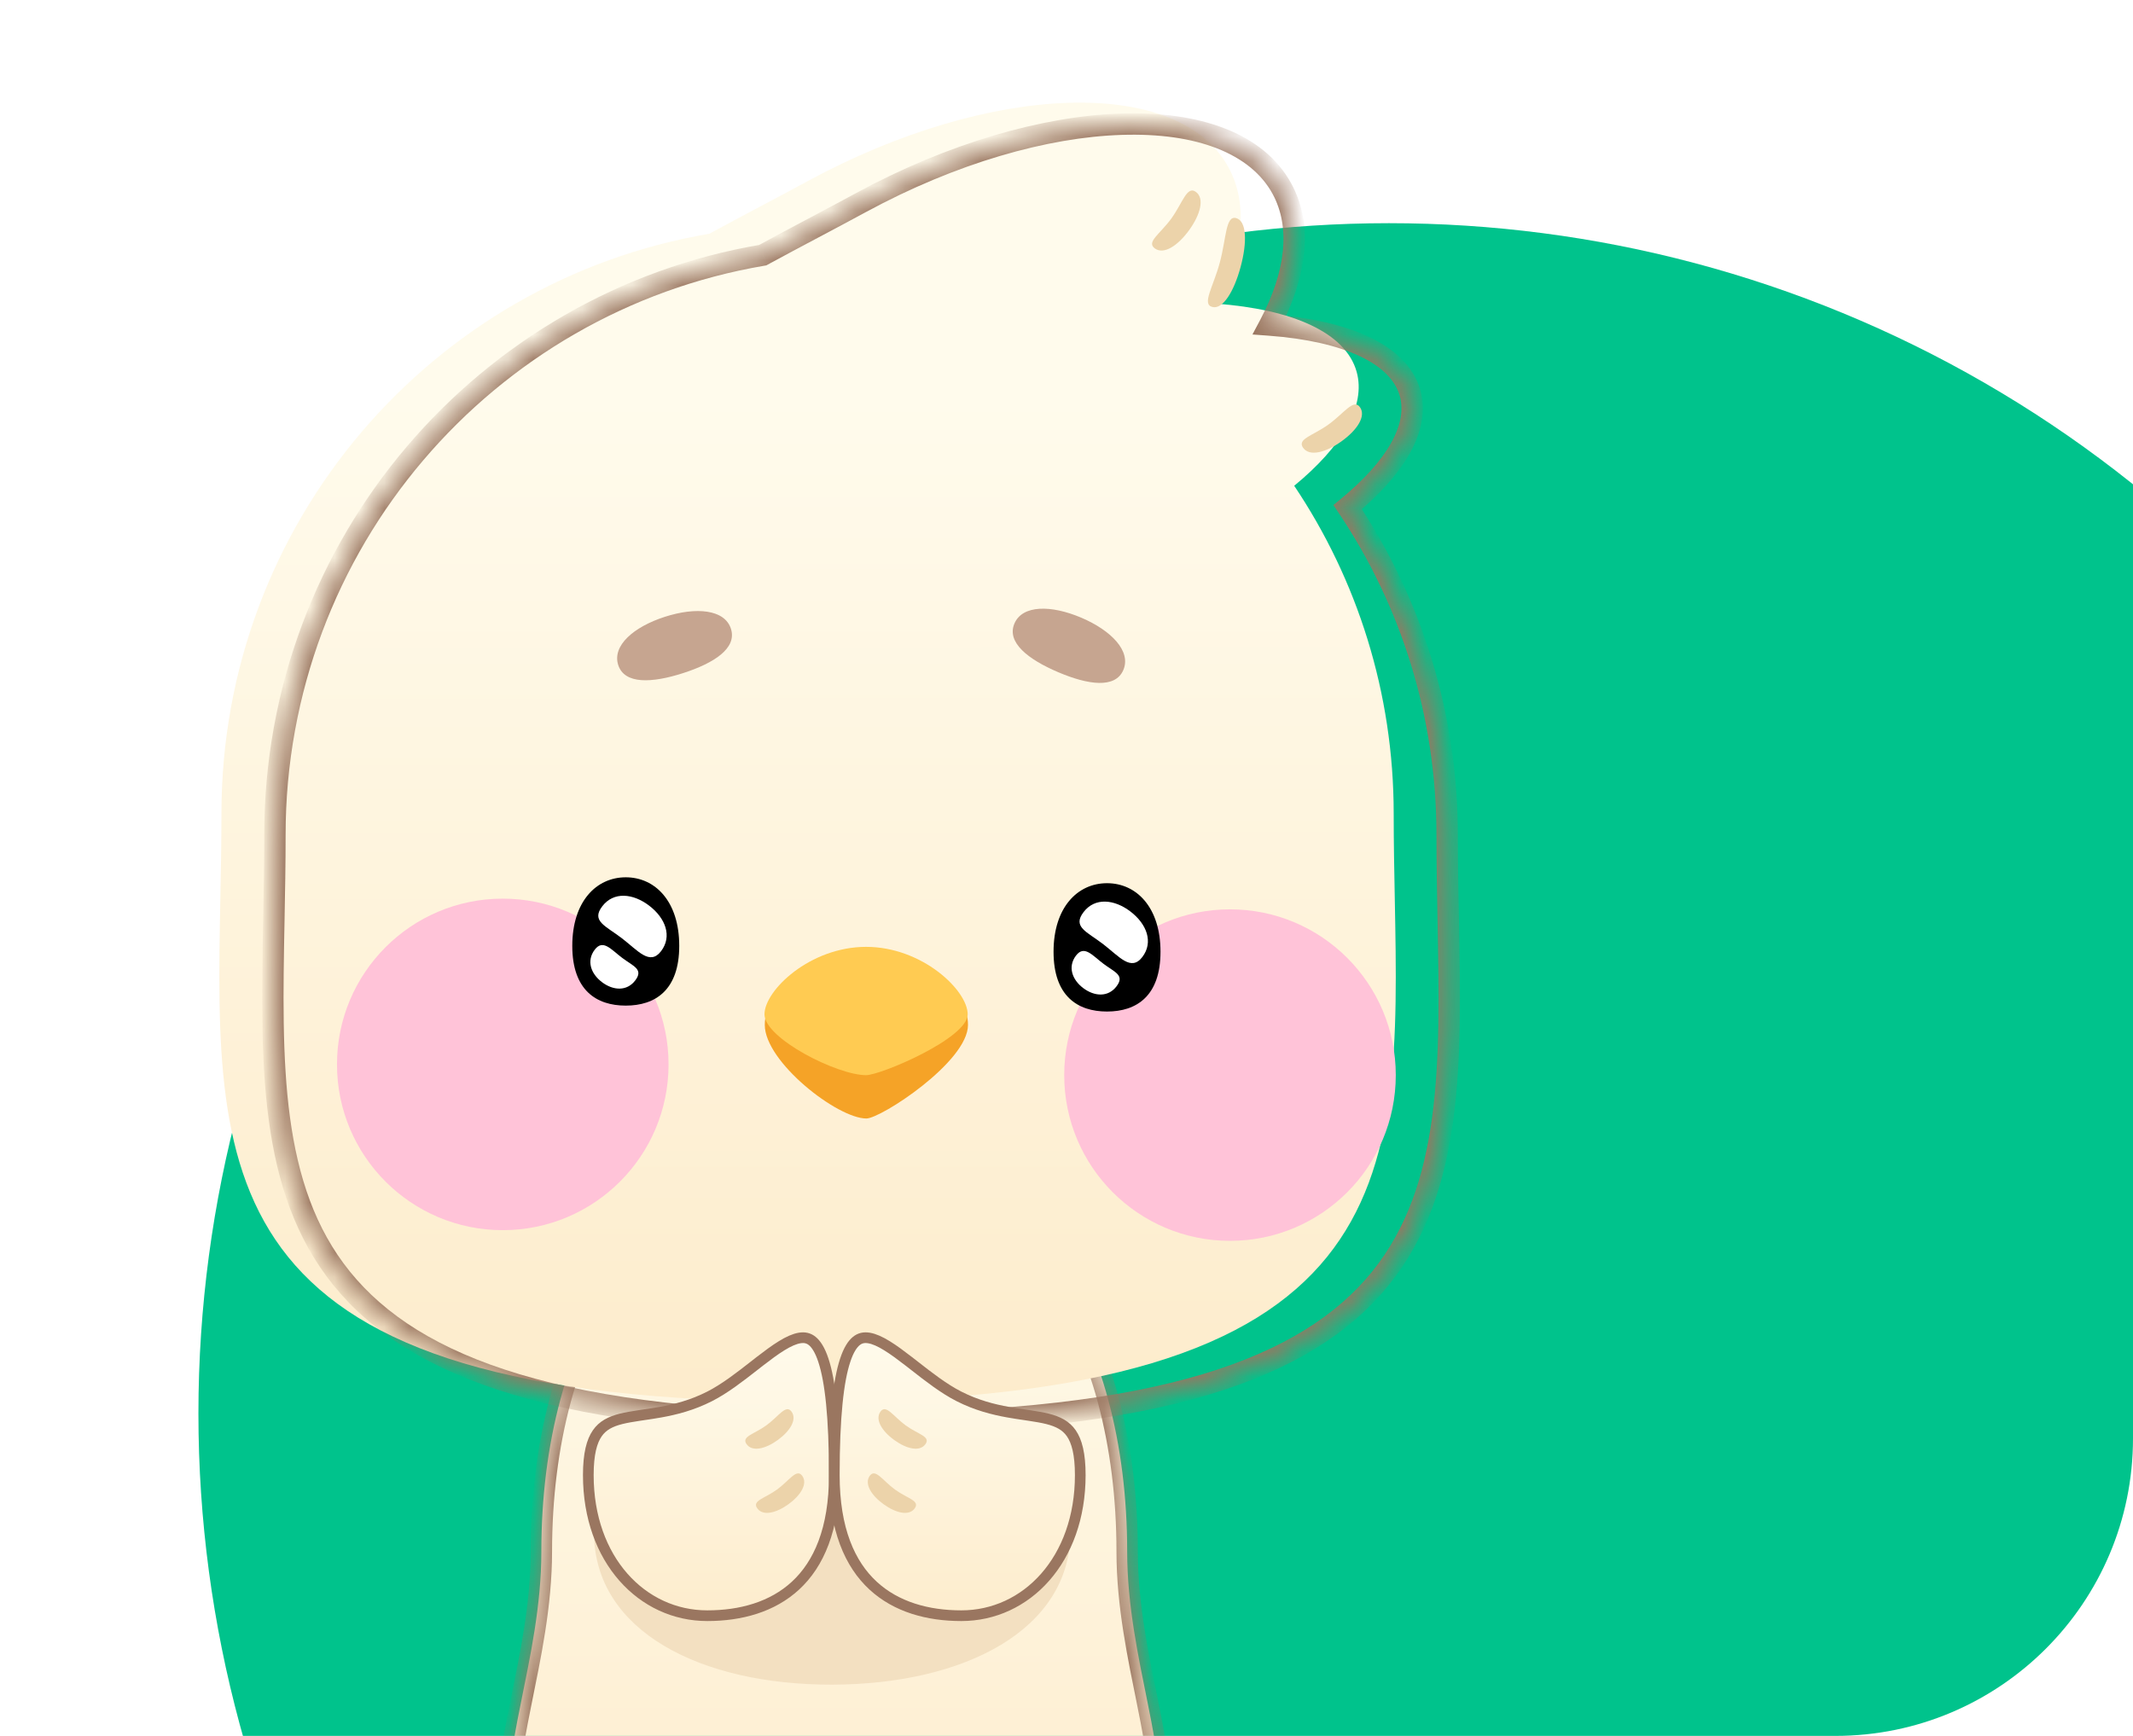 <svg width="86" height="70" viewBox="0 0 86 70" fill="none" xmlns="http://www.w3.org/2000/svg">
<g id="Frame 2147226046">
<g clip-path="url(#clip0_179_4014)">
<circle id="Ellipse 1659" cx="56" cy="57" r="48" fill="#00C38C"/>
<g id="Group 2147225816">
<g id="Union">
<mask id="path-3-inside-1_179_4014" fill="white">
<path d="M45.446 62.567C45.446 71.259 52.66 78.306 33.636 78.306C14.613 78.306 21.827 71.259 21.827 62.567C21.827 53.875 25.959 46.828 33.636 46.828C41.315 46.828 45.446 53.875 45.446 62.567Z"/>
</mask>
<path d="M45.446 62.567C45.446 71.259 52.66 78.306 33.636 78.306C14.613 78.306 21.827 71.259 21.827 62.567C21.827 53.875 25.959 46.828 33.636 46.828C41.315 46.828 45.446 53.875 45.446 62.567Z" fill="url(#paint0_linear_179_4014)"/>
<path d="M45.015 62.567C45.015 64.792 45.477 66.908 45.853 68.778C46.236 70.681 46.519 72.287 46.252 73.611C46.122 74.257 45.861 74.829 45.412 75.33C44.96 75.835 44.301 76.288 43.348 76.668C41.428 77.433 38.379 77.874 33.636 77.874V78.737C38.406 78.737 41.589 78.297 43.667 77.469C44.712 77.053 45.493 76.532 46.054 75.905C46.618 75.275 46.941 74.559 47.098 73.781C47.405 72.256 47.074 70.471 46.699 68.608C46.317 66.713 45.877 64.688 45.877 62.567H45.015ZM33.636 77.874C28.894 77.874 25.845 77.433 23.925 76.668C22.971 76.288 22.312 75.835 21.861 75.33C21.412 74.829 21.151 74.257 21.02 73.611C20.754 72.287 21.037 70.681 21.42 68.778C21.796 66.908 22.258 64.792 22.258 62.567H21.396C21.396 64.688 20.956 66.713 20.574 68.608C20.199 70.471 19.868 72.256 20.175 73.781C20.332 74.559 20.655 75.275 21.218 75.905C21.779 76.532 22.561 77.053 23.606 77.469C25.684 78.297 28.867 78.737 33.636 78.737V77.874ZM22.258 62.567C22.258 58.282 23.277 54.441 25.206 51.685C27.124 48.943 29.949 47.259 33.636 47.259V46.397C29.646 46.397 26.566 48.236 24.499 51.191C22.442 54.131 21.396 58.159 21.396 62.567H22.258ZM33.636 47.259C37.324 47.259 40.149 48.943 42.067 51.685C43.995 54.441 45.015 58.282 45.015 62.567H45.877C45.877 58.159 44.831 54.131 42.774 51.191C40.707 48.236 37.627 46.397 33.636 46.397V47.259Z" fill="#9A7660" mask="url(#path-3-inside-1_179_4014)"/>
</g>
<g id="Union_2">
<mask id="path-5-inside-2_179_4014" fill="white">
<path fill-rule="evenodd" clip-rule="evenodd" d="M32.776 9.205C32.082 9.574 31.404 9.933 30.753 10.289C19.588 12.18 11.084 21.93 11.084 33.673C11.084 34.836 11.062 35.979 11.04 37.098C10.821 48.573 10.652 57.389 34.716 57.389C58.78 57.389 58.611 48.573 58.392 37.098C58.37 35.979 58.348 34.836 58.348 33.673C58.348 28.777 56.87 24.228 54.337 20.451C56.264 18.866 57.239 17.233 56.854 15.854C56.412 14.273 54.269 13.335 51.188 13.107C52.268 11.069 52.512 9.13 51.691 7.617C49.685 3.922 42.083 4.17 34.71 8.171C34.056 8.527 33.409 8.87 32.776 9.205L32.776 9.205Z"/>
</mask>
<g filter="url(#filter0_i_179_4014)">
<path fill-rule="evenodd" clip-rule="evenodd" d="M32.776 9.205C32.082 9.574 31.404 9.933 30.753 10.289C19.588 12.18 11.084 21.93 11.084 33.673C11.084 34.836 11.062 35.979 11.04 37.098C10.821 48.573 10.652 57.389 34.716 57.389C58.78 57.389 58.611 48.573 58.392 37.098C58.37 35.979 58.348 34.836 58.348 33.673C58.348 28.777 56.87 24.228 54.337 20.451C56.264 18.866 57.239 17.233 56.854 15.854C56.412 14.273 54.269 13.335 51.188 13.107C52.268 11.069 52.512 9.13 51.691 7.617C49.685 3.922 42.083 4.17 34.71 8.171C34.056 8.527 33.409 8.87 32.776 9.205L32.776 9.205Z" fill="url(#paint1_linear_179_4014)"/>
</g>
<path d="M30.753 10.289L30.825 10.714L30.897 10.702L30.96 10.667L30.753 10.289ZM32.776 9.205L32.978 9.586L32.979 9.586L32.776 9.205ZM11.04 37.098L10.609 37.089L11.04 37.098ZM58.392 37.098L58.823 37.089L58.392 37.098ZM54.337 20.451L54.063 20.117L53.761 20.366L53.979 20.691L54.337 20.451ZM56.854 15.854L56.439 15.97L56.854 15.854ZM51.188 13.107L50.807 12.905L50.497 13.488L51.156 13.537L51.188 13.107ZM51.691 7.617L51.312 7.823V7.823L51.691 7.617ZM34.71 8.171L34.505 7.792L34.71 8.171ZM32.776 9.205L32.574 8.824L32.573 8.825L32.776 9.205ZM30.96 10.667C31.608 10.313 32.283 9.955 32.978 9.586L32.574 8.824C31.88 9.192 31.2 9.553 30.547 9.91L30.96 10.667ZM11.515 33.673C11.515 22.143 19.865 12.571 30.825 10.714L30.681 9.864C19.311 11.79 10.653 21.717 10.653 33.673H11.515ZM11.472 37.106C11.493 35.988 11.515 34.841 11.515 33.673H10.653C10.653 34.831 10.631 35.971 10.609 37.089L11.472 37.106ZM34.716 56.958C22.7 56.958 16.912 54.748 14.107 51.275C12.704 49.538 12.014 47.445 11.691 45.051C11.367 42.65 11.417 39.983 11.472 37.106L10.609 37.089C10.555 39.95 10.501 42.688 10.836 45.167C11.171 47.654 11.901 49.916 13.436 51.817C16.508 55.621 22.668 57.82 34.716 57.82V56.958ZM57.96 37.106C58.015 39.983 58.066 42.65 57.742 45.051C57.419 47.445 56.727 49.538 55.325 51.275C52.52 54.748 46.732 56.958 34.716 56.958V57.82C46.764 57.82 52.924 55.621 55.996 51.817C57.531 49.916 58.261 47.654 58.596 45.167C58.931 42.688 58.877 39.95 58.823 37.089L57.96 37.106ZM57.917 33.673C57.917 34.841 57.939 35.988 57.96 37.106L58.823 37.089C58.801 35.971 58.779 34.831 58.779 33.673H57.917ZM53.979 20.691C56.466 24.399 57.917 28.865 57.917 33.673H58.779C58.779 28.689 57.275 24.057 54.696 20.21L53.979 20.691ZM56.439 15.97C56.591 16.517 56.487 17.15 56.087 17.864C55.685 18.581 55.002 19.345 54.063 20.117L54.611 20.784C55.599 19.971 56.367 19.127 56.839 18.286C57.312 17.443 57.502 16.571 57.269 15.738L56.439 15.97ZM51.156 13.537C52.666 13.649 53.915 13.933 54.827 14.363C55.739 14.794 56.264 15.345 56.439 15.97L57.269 15.738C57.002 14.783 56.234 14.074 55.195 13.583C54.154 13.092 52.79 12.793 51.219 12.677L51.156 13.537ZM51.312 7.823C52.035 9.155 51.855 10.928 50.807 12.905L51.569 13.309C52.681 11.21 52.989 9.106 52.07 7.412L51.312 7.823ZM34.916 8.55C38.556 6.575 42.234 5.536 45.227 5.439C48.248 5.34 50.429 6.196 51.312 7.823L52.07 7.412C50.947 5.343 48.324 4.475 45.199 4.577C42.046 4.68 38.237 5.766 34.505 7.792L34.916 8.55ZM32.978 9.586C33.61 9.251 34.259 8.907 34.916 8.55L34.505 7.792C33.852 8.146 33.207 8.489 32.574 8.824L32.978 9.586ZM32.979 9.586L32.979 9.586L32.573 8.825L32.573 8.825L32.979 9.586Z" fill="#9A7660" mask="url(#path-5-inside-2_179_4014)"/>
</g>
<path id="Ellipse 1650" d="M49.84 8.795C49.412 8.68 49.447 9.602 49.18 10.591C48.913 11.581 48.447 12.262 48.875 12.377C49.303 12.492 49.753 11.754 50.02 10.765C50.287 9.776 50.269 8.911 49.84 8.795Z" fill="#ECD3AA"/>
<path id="Ellipse 1651" d="M48.215 7.737C47.855 7.477 47.684 8.179 47.228 8.81C46.772 9.44 46.204 9.759 46.563 10.019C46.923 10.279 47.489 9.91 47.945 9.28C48.401 8.65 48.574 7.997 48.215 7.737Z" fill="#ECD3AA"/>
<path id="Ellipse 1652" d="M54.831 16.419C54.573 16.058 54.188 16.67 53.556 17.123C52.924 17.577 52.284 17.699 52.542 18.06C52.8 18.42 53.454 18.25 54.087 17.797C54.719 17.344 55.09 16.779 54.831 16.419Z" fill="#ECD3AA"/>
<circle id="Ellipse 1611" cx="20.271" cy="42.922" r="6.684" fill="#FFC3D8"/>
<circle id="Ellipse 1612" cx="49.592" cy="43.353" r="6.684" fill="#FFC3D8"/>
<g id="Group 2147225805">
<path id="Ellipse 1613" d="M27.386 38.141C27.386 39.927 26.421 40.551 25.23 40.551C24.04 40.551 23.074 39.927 23.074 38.141C23.074 36.355 24.04 35.377 25.23 35.377C26.421 35.377 27.386 36.355 27.386 38.141Z" fill="black"/>
<path id="Ellipse 1592" d="M26.654 38.355C26.196 38.954 25.722 38.331 25.068 37.831C24.413 37.331 23.826 37.142 24.284 36.544C24.742 35.945 25.523 36.023 26.177 36.523C26.831 37.023 27.111 37.756 26.654 38.355Z" fill="white"/>
<path id="Ellipse 1639" d="M23.975 38.301C24.311 37.853 24.634 38.287 25.087 38.627C25.54 38.967 25.952 39.083 25.616 39.531C25.28 39.979 24.729 39.949 24.276 39.609C23.823 39.269 23.639 38.749 23.975 38.301Z" fill="white"/>
</g>
<g id="Group 2147225806">
<path id="Ellipse 1613_2" d="M46.79 38.379C46.79 40.165 45.825 40.79 44.634 40.79C43.443 40.79 42.478 40.165 42.478 38.379C42.478 36.593 43.443 35.615 44.634 35.615C45.825 35.615 46.79 36.593 46.79 38.379Z" fill="black"/>
<path id="Ellipse 1592_2" d="M46.057 38.592C45.6 39.19 45.126 38.568 44.471 38.067C43.817 37.567 43.23 37.379 43.688 36.78C44.145 36.181 44.926 36.259 45.581 36.759C46.235 37.26 46.515 37.993 46.057 38.592Z" fill="white"/>
<path id="Ellipse 1639_2" d="M43.379 38.539C43.715 38.091 44.038 38.525 44.491 38.865C44.944 39.205 45.356 39.322 45.02 39.77C44.684 40.218 44.133 40.187 43.679 39.848C43.226 39.508 43.043 38.987 43.379 38.539Z" fill="white"/>
</g>
<path id="Ellipse 1615" d="M45.292 27.017C44.969 27.775 43.873 27.621 42.66 27.104C41.447 26.587 40.577 25.903 40.9 25.145C41.223 24.387 42.383 24.392 43.596 24.908C44.808 25.425 45.615 26.259 45.292 27.017Z" fill="#C6A590"/>
<path id="Ellipse 1622" d="M29.47 25.354C29.723 26.138 28.794 26.74 27.539 27.144C26.284 27.548 25.179 27.601 24.926 26.817C24.674 26.033 25.553 25.276 26.808 24.872C28.062 24.468 29.218 24.57 29.47 25.354Z" fill="#C6A590"/>
<path id="Ellipse 1617" d="M39.028 41.33C39.028 42.818 35.517 45.103 34.931 45.103C33.761 45.103 30.835 42.818 30.835 41.33C30.835 39.841 32.669 38.635 34.931 38.635C37.194 38.635 39.028 39.841 39.028 41.33Z" fill="#F5A327"/>
<path id="Ellipse 1618" d="M39.016 40.904C39.016 41.871 35.505 43.356 34.92 43.356C33.749 43.356 30.823 41.871 30.823 40.904C30.823 39.936 32.657 38.182 34.92 38.182C37.182 38.182 39.016 39.936 39.016 40.904Z" fill="#FFCB52"/>
<path id="Ellipse 1656" d="M43.16 61.748C43.146 57.771 38.427 57.623 33.122 57.641C27.817 57.658 23.936 57.835 23.95 61.812C23.963 65.788 28.27 67.951 33.575 67.933C38.88 67.915 43.173 65.725 43.16 61.748Z" fill="#F3E0C1"/>
<g id="Group 2147225808">
<path id="Ellipse 1583" d="M28.613 56.308L28.613 56.308C27.907 56.668 27.23 56.838 26.622 56.947C26.386 56.989 26.158 57.023 25.945 57.054C25.884 57.063 25.824 57.072 25.765 57.081C25.498 57.121 25.258 57.161 25.041 57.215C24.61 57.324 24.297 57.486 24.082 57.797C23.861 58.115 23.72 58.625 23.72 59.484C23.72 62.897 25.892 65.153 28.515 65.153C29.865 65.153 31.14 64.804 32.076 63.938C33.008 63.076 33.638 61.669 33.638 59.484C33.638 57.127 33.473 55.681 33.197 54.85C33.06 54.435 32.902 54.199 32.747 54.074C32.601 53.956 32.438 53.921 32.24 53.954C32.033 53.988 31.791 54.096 31.514 54.267C31.239 54.436 30.944 54.657 30.63 54.899C30.552 54.96 30.472 55.022 30.392 55.085C29.835 55.52 29.228 55.994 28.613 56.308Z" fill="url(#paint2_linear_179_4014)" stroke="#9A7660" stroke-width="0.431"/>
<path id="Ellipse 1632" d="M38.662 56.308L38.662 56.308C39.369 56.668 40.045 56.838 40.654 56.947C40.889 56.989 41.117 57.023 41.331 57.054C41.392 57.063 41.452 57.072 41.51 57.081C41.777 57.121 42.017 57.161 42.234 57.215C42.665 57.324 42.979 57.486 43.194 57.797C43.414 58.115 43.555 58.625 43.555 59.484C43.555 62.897 41.383 65.153 38.76 65.153C37.41 65.153 36.136 64.804 35.2 63.938C34.267 63.076 33.638 61.669 33.638 59.484C33.638 57.127 33.802 55.681 34.078 54.85C34.215 54.435 34.373 54.199 34.528 54.074C34.674 53.956 34.837 53.921 35.035 53.954C35.242 53.988 35.484 54.096 35.761 54.267C36.037 54.436 36.331 54.657 36.645 54.899C36.723 54.96 36.803 55.022 36.884 55.085C37.44 55.52 38.047 55.994 38.662 56.308Z" fill="url(#paint3_linear_179_4014)" stroke="#9A7660" stroke-width="0.431"/>
<path id="Ellipse 1633" d="M31.914 56.924C31.686 56.611 31.396 57.116 30.896 57.479C30.396 57.842 29.876 57.925 30.104 58.239C30.331 58.553 30.861 58.43 31.361 58.067C31.861 57.704 32.142 57.238 31.914 56.924Z" fill="#ECD3AA"/>
<path id="Ellipse 1635" d="M35.499 56.924C35.727 56.611 36.017 57.116 36.517 57.479C37.017 57.842 37.538 57.925 37.31 58.239C37.082 58.553 36.552 58.43 36.052 58.067C35.552 57.704 35.272 57.238 35.499 56.924Z" fill="#ECD3AA"/>
<path id="Ellipse 1634" d="M32.345 59.512C32.117 59.199 31.827 59.704 31.327 60.067C30.827 60.43 30.307 60.513 30.535 60.827C30.762 61.141 31.293 61.018 31.793 60.655C32.292 60.292 32.573 59.826 32.345 59.512Z" fill="#ECD3AA"/>
<path id="Ellipse 1636" d="M35.068 59.512C35.296 59.199 35.586 59.704 36.086 60.067C36.586 60.43 37.107 60.513 36.879 60.827C36.651 61.141 36.121 61.018 35.621 60.655C35.121 60.292 34.84 59.826 35.068 59.512Z" fill="#ECD3AA"/>
</g>
</g>
</g>
</g>
<defs>
<filter id="filter0_i_179_4014" x="8.844" y="4.138" width="49.588" height="53.251" filterUnits="userSpaceOnUse" color-interpolation-filters="sRGB">
<feFlood flood-opacity="0" result="BackgroundImageFix"/>
<feBlend mode="normal" in="SourceGraphic" in2="BackgroundImageFix" result="shape"/>
<feColorMatrix in="SourceAlpha" type="matrix" values="0 0 0 0 0 0 0 0 0 0 0 0 0 0 0 0 0 0 127 0" result="hardAlpha"/>
<feOffset dx="-2.156" dy="-0.862"/>
<feGaussianBlur stdDeviation="4.312"/>
<feComposite in2="hardAlpha" operator="arithmetic" k2="-1" k3="1"/>
<feColorMatrix type="matrix" values="0 0 0 0 0.925 0 0 0 0 0.827 0 0 0 0 0.667 0 0 0 1 0"/>
<feBlend mode="normal" in2="shape" result="effect1_innerShadow_179_4014"/>
</filter>
<linearGradient id="paint0_linear_179_4014" x1="33.636" y1="46.828" x2="33.636" y2="78.306" gradientUnits="userSpaceOnUse">
<stop stop-color="#FFFBEC"/>
<stop offset="1" stop-color="#FDECCC"/>
</linearGradient>
<linearGradient id="paint1_linear_179_4014" x1="34.705" y1="16.858" x2="34.716" y2="57.389" gradientUnits="userSpaceOnUse">
<stop stop-color="#FFFBEC"/>
<stop offset="1" stop-color="#FDECCC"/>
</linearGradient>
<linearGradient id="paint2_linear_179_4014" x1="28.679" y1="53.727" x2="28.679" y2="65.369" gradientUnits="userSpaceOnUse">
<stop stop-color="#FFFBEC"/>
<stop offset="1" stop-color="#FDECCC"/>
</linearGradient>
<linearGradient id="paint3_linear_179_4014" x1="38.597" y1="53.727" x2="38.597" y2="65.369" gradientUnits="userSpaceOnUse">
<stop stop-color="#FFFBEC"/>
<stop offset="1" stop-color="#FDECCC"/>
</linearGradient>
<clipPath id="clip0_179_4014">
<path d="M0 0H86V58C86 64.627 80.627 70 74 70H0V0Z" fill="white"/>
</clipPath>
</defs>
</svg>
